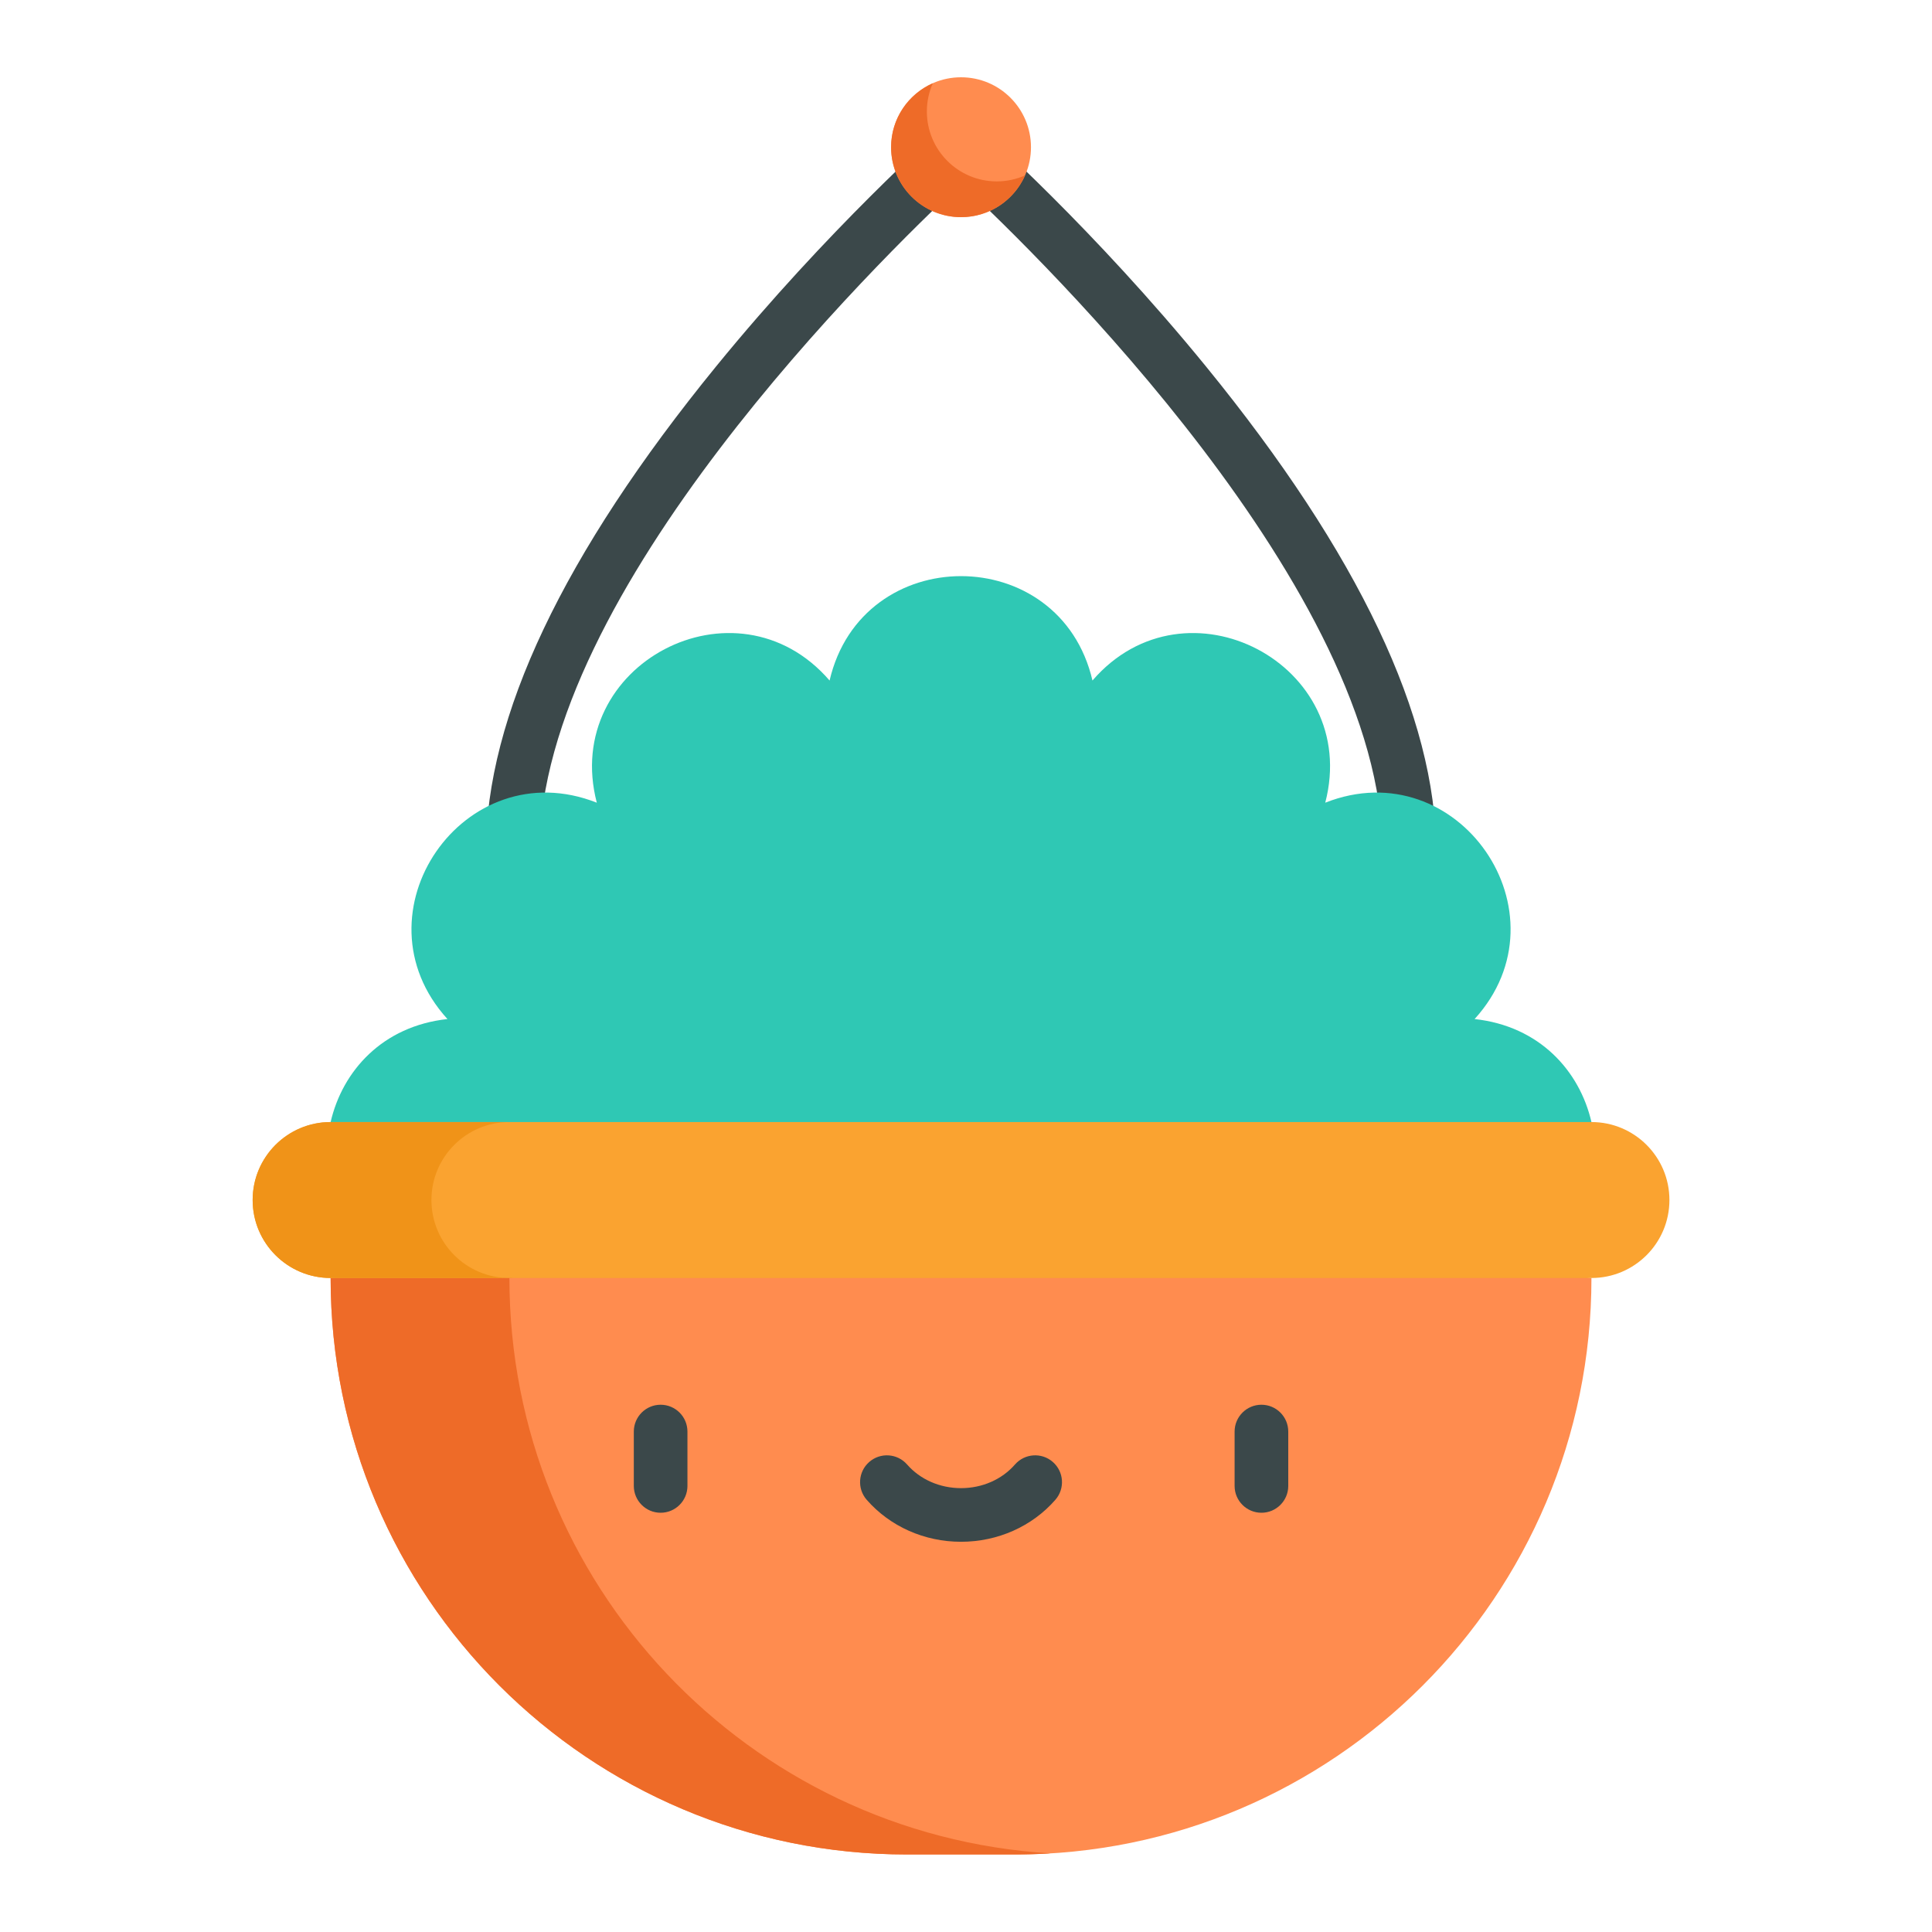 <?xml version="1.0" encoding="UTF-8"?>
<svg width="100px" height="100px" viewBox="0 0 100 100" version="1.1" xmlns="http://www.w3.org/2000/svg" xmlns:xlink="http://www.w3.org/1999/xlink">
    <!-- Generator: Sketch 51.1 (57501) - http://www.bohemiancoding.com/sketch -->
    <title>049-hanging-pot</title>
    <desc>Created with Sketch.</desc>
    <defs></defs>
    <g id="049-hanging-pot" stroke="none" stroke-width="1" fill="none" fill-rule="evenodd">
        <rect id="Rectangle" x="0" y="0" width="100" height="100"></rect>
        <g transform="translate(13, 4)" fill-rule="nonzero">
            <path d="M59.946,41.47 C59.179,41.47 58.558,40.848 58.558,40.082 C58.558,26.639 40.996,9.463 36.743,5.501 C32.489,9.465 14.928,26.649 14.928,40.082 C14.928,40.848 14.306,41.47 13.54,41.47 C12.773,41.47 12.151,40.848 12.151,40.082 C12.151,33.11 16.16,24.659 24.066,14.965 C29.872,7.846 35.585,2.79 35.825,2.578 C36.35,2.116 37.136,2.116 37.66,2.578 C37.901,2.79 43.614,7.846 49.42,14.966 C57.326,24.659 61.334,33.11 61.334,40.082 C61.334,40.848 60.712,41.47 59.946,41.47 Z" id="Shape" fill="#3B484A"></path>
            <path d="M36.743,58.113 L4.113,62.149 C4.113,78.629 17.472,91.988 33.951,91.988 L39.534,91.988 C56.013,91.988 69.373,78.629 69.373,62.149 L36.743,58.113 Z" id="Shape" fill="#FF8C4F"></path>
            <path d="M13.367,62.149 L41.37,58.686 L36.743,58.113 L4.113,62.149 C4.113,78.629 17.472,91.988 33.951,91.988 L39.534,91.988 C40.151,91.988 40.763,91.967 41.37,91.93 C25.746,90.982 13.367,78.012 13.367,62.149 Z" id="Shape" fill="#EE6B28"></path>
            <path d="M63.325,48.746 C68.303,43.275 62.476,34.834 55.595,37.547 C57.46,30.39 48.378,25.623 43.546,31.224 C41.871,24.019 31.614,24.019 29.939,31.224 C25.107,25.623 16.025,30.39 17.89,37.547 C11.009,34.834 5.183,43.275 10.16,48.746 C6.805,49.109 4.725,51.425 4.113,54.077 L36.743,58.113 L69.373,54.077 C68.761,51.425 66.68,49.109 63.325,48.746 Z" id="Shape" fill="#2FC8B4"></path>
            <path d="M69.373,54.077 L4.113,54.077 C1.884,54.077 0.077,55.884 0.077,58.113 C0.077,60.342 1.884,62.149 4.113,62.149 L69.373,62.149 C71.602,62.149 73.409,60.342 73.409,58.113 C73.409,55.884 71.602,54.077 69.373,54.077 Z" id="Shape" fill="#FAA330"></path>
            <path d="M9.331,58.113 C9.331,55.884 11.138,54.077 13.367,54.077 L4.113,54.077 C1.884,54.077 0.077,55.884 0.077,58.113 C0.077,60.342 1.884,62.149 4.113,62.149 L13.367,62.149 C11.138,62.149 9.331,60.342 9.331,58.113 Z" id="Shape" fill="#F09318"></path>
            <g id="Group" transform="translate(19.777, 68.618)" fill="#3B484A">
                <path d="M1.417,5.682 C0.651,5.682 0.029,5.06 0.029,4.294 L0.029,1.48 C0.029,0.713 0.651,0.091 1.417,0.091 C2.184,0.091 2.805,0.713 2.805,1.48 L2.805,4.294 C2.805,5.06 2.184,5.682 1.417,5.682 Z" id="Shape"></path>
                <path d="M32.515,5.682 C31.748,5.682 31.126,5.06 31.126,4.294 L31.126,1.48 C31.126,0.713 31.748,0.091 32.515,0.091 C33.281,0.091 33.903,0.713 33.903,1.48 L33.903,4.294 C33.903,5.06 33.281,5.682 32.515,5.682 Z" id="Shape"></path>
                <path d="M16.966,7.184 C15.07,7.184 13.29,6.392 12.083,5.011 C11.579,4.434 11.638,3.557 12.215,3.053 C12.792,2.548 13.669,2.607 14.174,3.184 C14.853,3.962 15.871,4.408 16.966,4.408 C18.061,4.408 19.079,3.962 19.758,3.184 C20.263,2.607 21.14,2.548 21.717,3.053 C22.294,3.557 22.353,4.434 21.848,5.012 C20.642,6.392 18.862,7.184 16.966,7.184 Z" id="Shape"></path>
            </g>
            <circle id="Oval" fill="#FF8C4F" cx="36.743" cy="3.62" r="3.62"></circle>
            <path d="M38.594,5.389 C36.594,5.389 34.974,3.768 34.974,1.769 C34.974,1.249 35.085,0.756 35.283,0.309 C34.011,0.871 33.123,2.141 33.123,3.62 C33.123,5.619 34.744,7.24 36.743,7.24 C38.222,7.24 39.492,6.351 40.054,5.08 C39.606,5.277 39.113,5.389 38.594,5.389 Z" id="Shape" fill="#EE6B28"></path>
        </g>
    </g>
</svg>